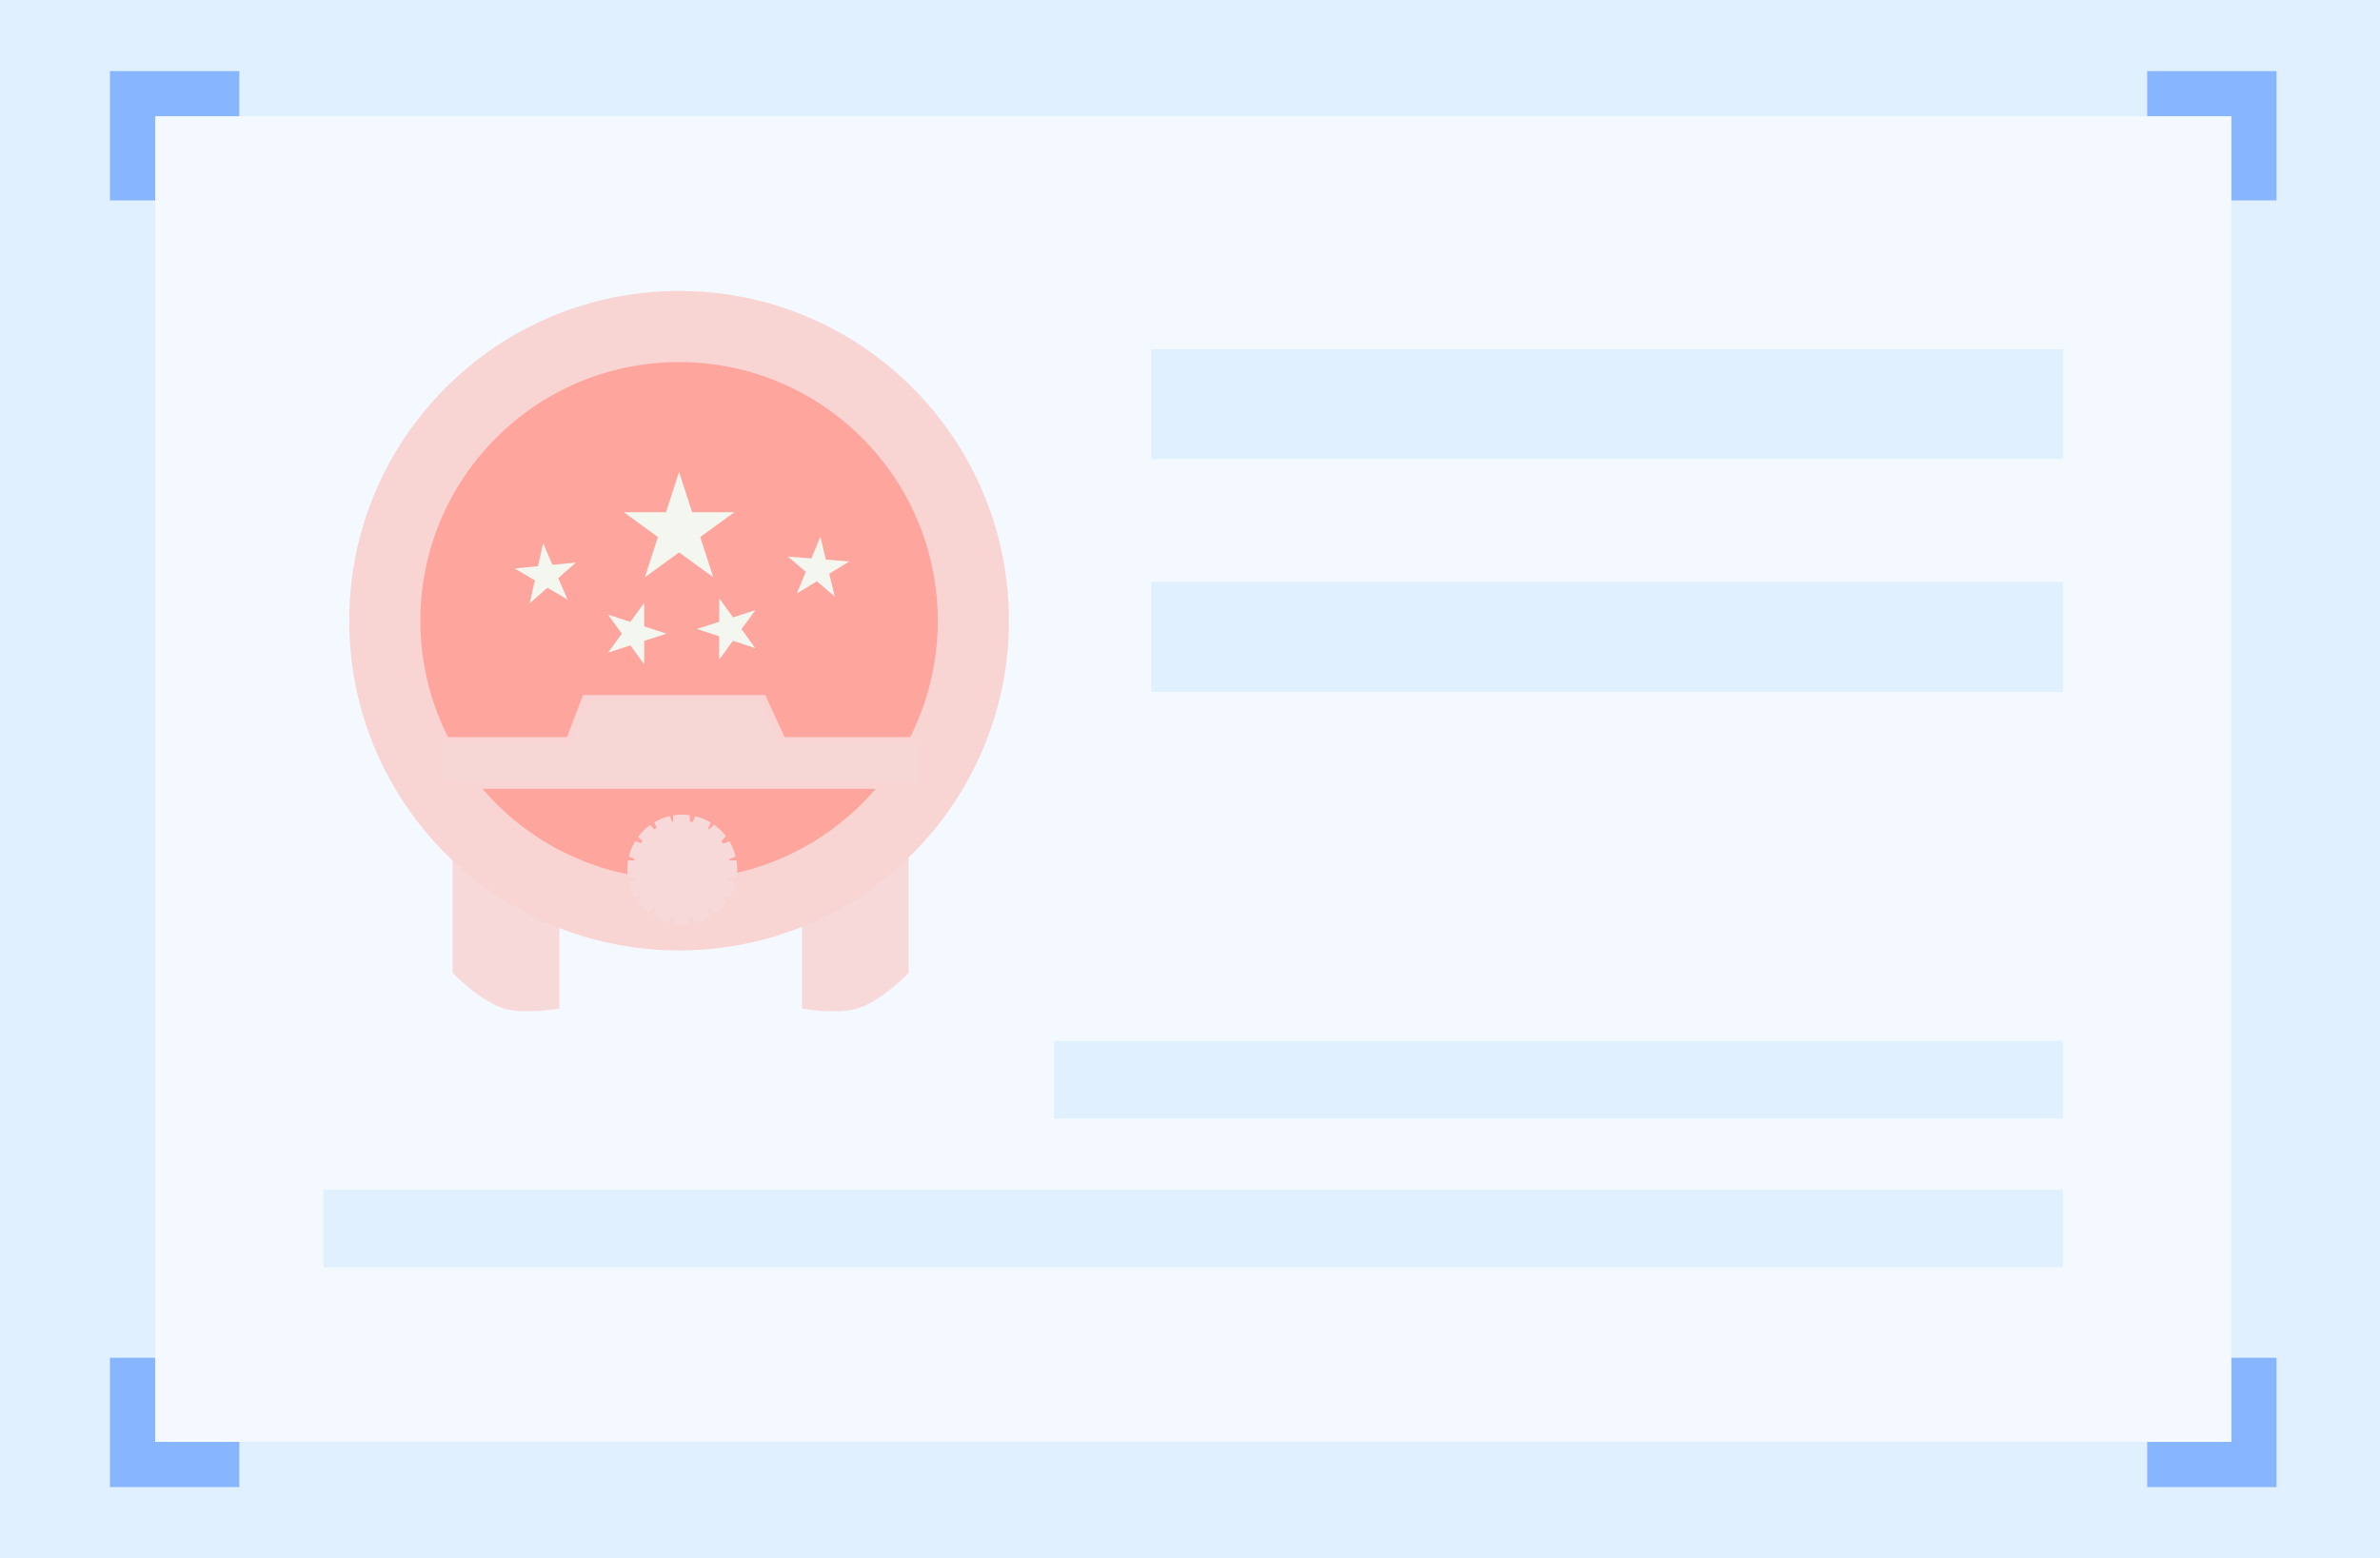 <svg width="368" height="241" viewBox="0 0 368 241" fill="none" xmlns="http://www.w3.org/2000/svg">
<g id="Group 194">
<rect id="Rectangle 9" width="368" height="241" fill="#E0F0FF"/>
<g id="Group 13">
<g id="Group 12">
<path id="Union" d="M17 11V31H24V18H37V11H17Z" fill="#88B5FF"/>
<path id="Union_2" d="M352 11V31H345V18H332V11H352Z" fill="#88B5FF"/>
<path id="Union_3" d="M17 230L37 230L37 223L24 223L24 210L17 210L17 230Z" fill="#88B5FF"/>
<path id="Union_4" d="M352 230L332 230L332 223L345 223L345 210L352 210L352 230Z" fill="#88B5FF"/>
</g>
<rect id="Rectangle 10" x="24" y="18" width="321" height="205" fill="#F4F9FF"/>
</g>
<g id="Group 19">
<g id="Group 18">
<g id="Group 15">
<path id="Vector 14" d="M70 150.5V128L86.5 139.5V156C86.5 156 81.19 156.919 78 156C74.357 154.95 70 150.5 70 150.5Z" fill="#F7D9DA"/>
<path id="Vector 15" d="M140.5 150.5V128L124 139.5V156C124 156 129.31 156.919 132.5 156C136.143 154.95 140.5 150.5 140.5 150.5Z" fill="#F7D9DA"/>
</g>
<circle id="Ellipse 8" cx="105" cy="96" r="51" fill="#F8D4D3"/>
<circle id="Ellipse 9" cx="105" cy="96" r="40" fill="#FEA59E"/>
<g id="Group 17">
<path id="Star 1" d="M105 73L107.021 79.219H113.56L108.269 83.062L110.29 89.281L105 85.438L99.71 89.281L101.731 83.062L96.441 79.219H102.979L105 73Z" fill="#F4F6F0"/>
<g id="Group 16">
<path id="Star 2" d="M83.977 84.023L85.425 87.355L89.041 87.008L86.319 89.414L87.767 92.746L84.637 90.901L81.916 93.307L82.703 89.761L79.574 87.916L83.19 87.569L83.977 84.023Z" fill="#F4F6F0"/>
<path id="Star 3" d="M99.605 93.244L99.606 96.877L103.061 97.999L99.606 99.122L99.607 102.755L97.471 99.816L94.016 100.94L96.151 98L94.015 95.062L97.47 96.184L99.605 93.244Z" fill="#F4F6F0"/>
<path id="Star 4" d="M111.214 92.532L113.342 95.477L116.8 94.364L114.657 97.297L116.784 100.242L113.332 99.11L111.189 102.043L111.199 98.41L107.747 97.278L111.205 96.165L111.214 92.532Z" fill="#F4F6F0"/>
<path id="Star 5" d="M126.85 83.016L127.695 86.549L131.317 86.836L128.218 88.732L129.064 92.265L126.303 89.904L123.204 91.8L124.597 88.445L121.836 86.084L125.457 86.371L126.85 83.016Z" fill="#F4F6F0"/>
</g>
</g>
<path id="Vector 13" d="M142.5 121.5H68V114.5H88L90.5 108H118L121 114.5H142.5V121.5Z" fill="#F7D6D6" stroke="#F8D4D3"/>
<path id="Intersect" fill-rule="evenodd" clip-rule="evenodd" d="M103.568 126.221L103.928 127.103C103.976 127.094 104.024 127.084 104.072 127.075V126.119C104.536 126.041 105.013 126 105.5 126C105.892 126 106.278 126.027 106.656 126.078V127.052C106.808 127.077 106.959 127.106 107.108 127.14L107.489 126.234C108.344 126.439 109.148 126.773 109.88 127.214L109.488 128.146C109.554 128.189 109.619 128.232 109.683 128.277L110.404 127.556C111.111 128.057 111.739 128.663 112.263 129.351L111.524 130.09C111.617 130.221 111.707 130.355 111.792 130.492L112.77 130.094C113.214 130.824 113.551 131.627 113.759 132.481L112.753 132.891C112.766 132.951 112.778 133.011 112.789 133.072H113.881C113.959 133.536 114 134.013 114 134.5C114 134.892 113.973 135.278 113.922 135.656H112.812C112.784 135.826 112.751 135.994 112.711 136.16L113.74 136.593C113.525 137.444 113.181 138.244 112.73 138.971L111.689 138.533C111.655 138.583 111.622 138.634 111.587 138.683L112.387 139.483C111.879 140.184 111.266 140.805 110.572 141.322L109.774 140.524C109.677 140.593 109.579 140.659 109.48 140.723L109.906 141.77C109.176 142.214 108.373 142.551 107.519 142.759L107.098 141.726C106.952 141.759 106.805 141.788 106.656 141.812V142.922C106.278 142.973 105.892 143 105.5 143C105.013 143 104.536 142.959 104.072 142.881V141.789C103.971 141.77 103.872 141.75 103.773 141.727L103.352 142.726C102.503 142.505 101.705 142.156 100.981 141.7L101.39 140.727C101.288 140.662 101.189 140.594 101.09 140.524L100.351 141.263C99.663 140.739 99.057 140.111 98.556 139.404L99.277 138.683C99.223 138.606 99.171 138.528 99.12 138.448L98.184 138.83C97.748 138.095 97.419 137.288 97.221 136.432L98.13 136.061C98.1 135.928 98.074 135.792 98.052 135.656H97.078C97.026 135.278 97 134.892 97 134.5C97 134.013 97.041 133.536 97.119 133.072H98.075C98.091 132.989 98.107 132.907 98.125 132.825L97.248 132.456C97.458 131.603 97.797 130.801 98.243 130.071L99.108 130.435C99.182 130.318 99.26 130.203 99.34 130.09L98.678 129.428C99.195 128.734 99.816 128.121 100.517 127.613L101.181 128.277C101.293 128.199 101.408 128.124 101.524 128.053L101.17 127.184C101.905 126.748 102.712 126.42 103.568 126.221Z" fill="#F7D9DA"/>
</g>
<rect id="Rectangle 18" x="178" y="54" width="141" height="17" fill="#E0F0FF"/>
<rect id="Rectangle 19" x="178" y="90" width="141" height="17" fill="#E0F0FF"/>
<rect id="Rectangle 21" x="50" y="184" width="269" height="12" fill="#E0F0FF"/>
<rect id="Rectangle 22" x="163" y="161" width="156" height="12" fill="#E0F0FF"/>
</g>
</g>
</svg>
